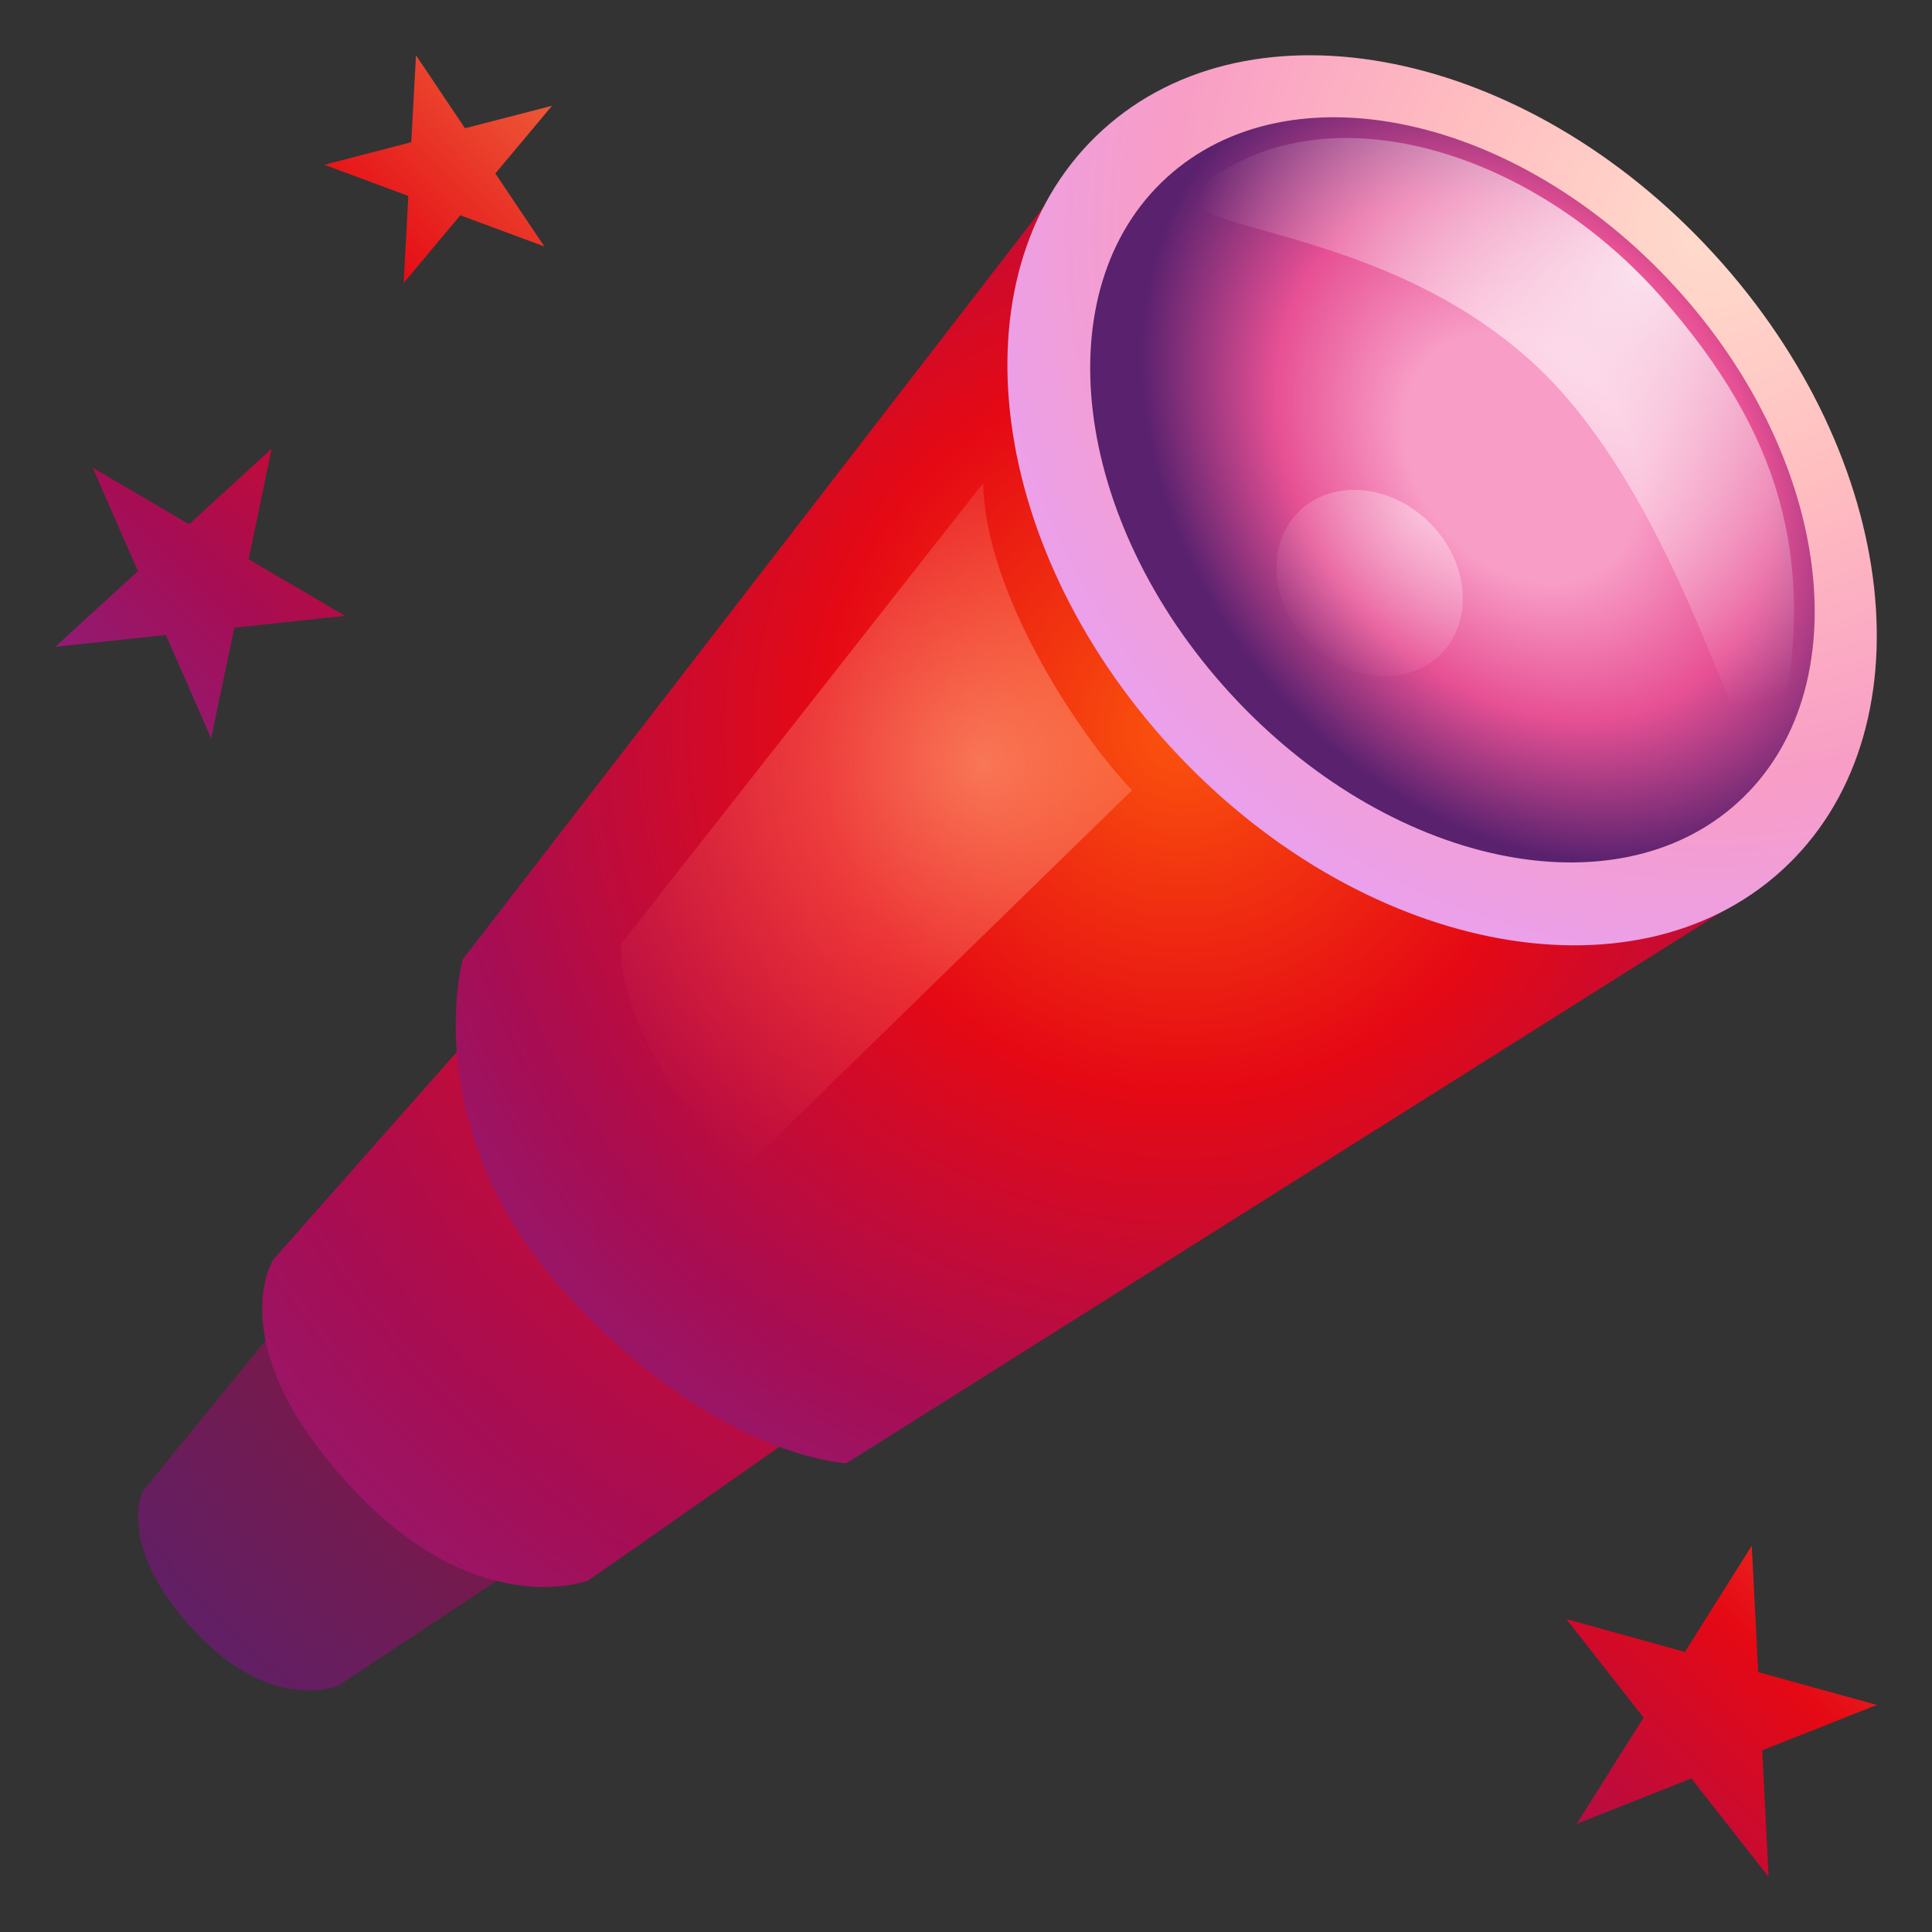 <svg width="28" height="28" viewBox="0 0 28 28" fill="none" xmlns="http://www.w3.org/2000/svg">
<rect x="0" y="0" width="28" height="28" fill="#333333" stroke="none"/>
<path d="M8.025 14.301L12.8 19.195L4.901 24.432C4.901 24.432 3.945 24.849 2.813 23.632C1.681 22.415 2.062 21.619 2.062 21.619L8.025 14.301Z" fill="url(#paint0_radial_157_605)"/>
<path d="M8.517 13.1L14 19.076L8.531 22.902C8.531 22.902 6.914 23.549 5.049 21.509C3.184 19.468 3.96 18.255 3.96 18.255L8.517 13.1Z" fill="url(#paint1_radial_157_605)"/>
<path d="M15.5 2.51L25.55 12.839L12.266 21.207C12.266 21.207 10.373 21.128 8.199 18.745C6.025 16.362 6.705 13.905 6.705 13.905L15.5 2.51Z" fill="url(#paint2_radial_157_605)"/>
<path d="M24.835 3.676C27.552 6.64 27.993 10.644 25.819 12.618C23.646 14.593 19.681 13.79 16.965 10.826C14.248 7.861 13.807 3.857 15.981 1.883C18.154 -0.091 22.119 0.711 24.835 3.676Z" fill="url(#paint3_radial_157_605)"/>
<path d="M25.189 11.627C23.406 13.252 20.107 12.541 17.821 10.04C15.535 7.539 15.127 4.195 16.911 2.571C18.694 0.947 21.993 1.658 24.279 4.159C26.565 6.659 26.973 10.003 25.189 11.627Z" fill="url(#paint4_radial_157_605)"/>
<path opacity="0.85" d="M25.839 10.412C26.288 8.089 25.827 6.297 24.08 4.31C22.333 2.323 19.675 1.433 17.89 2.38C15.685 3.549 20.187 2.798 22.729 5.791C24.913 8.362 25.426 12.55 25.839 10.412Z" fill="url(#paint5_radial_157_605)"/>
<path opacity="0.4" d="M21.199 8.623C21.227 9.362 20.647 9.884 19.902 9.788C19.157 9.693 18.529 9.016 18.501 8.277C18.473 7.537 19.053 7.015 19.798 7.111C20.543 7.206 21.171 7.883 21.199 8.623Z" fill="url(#paint6_radial_157_605)"/>
<path opacity="0.6" d="M14.25 7L9.002 13.679C8.954 14.728 9.934 16.275 10.806 16.915L16.406 11.453C15.589 10.598 14.268 8.549 14.25 7Z" fill="url(#paint7_radial_157_605)"/>
<path fill-rule="evenodd" clip-rule="evenodd" d="M6.029 0.801L6.739 1.859L8 1.533L7.179 2.514L7.889 3.572L6.671 3.12L5.85 4.101L5.918 2.84L4.7 2.388L5.96 2.061L6.029 0.801ZM25.388 22.401L25.481 24.234L27.2 24.709L25.539 25.367L25.632 27.201L24.512 25.774L22.851 26.432L23.82 24.892L22.7 23.465L24.419 23.941L25.388 22.401ZM3.603 8.105L3.938 6.501L2.74 7.598L1.343 6.778L1.999 8.277L0.8 9.374L2.404 9.203L3.06 10.701L3.396 9.097L5 8.925L3.603 8.105Z" fill="url(#paint8_linear_157_605)"/>
<defs>
<radialGradient id="paint0_radial_157_605" cx="0" cy="0" r="1" gradientUnits="userSpaceOnUse" gradientTransform="translate(14.344 12.351) rotate(135) scale(17.457)">
<stop stop-color="#99421D"/>
<stop offset="0.333" stop-color="#99161D"/>
<stop offset="0.667" stop-color="#7D1845"/>
<stop offset="1" stop-color="#59216E"/>
</radialGradient>
<radialGradient id="paint1_radial_157_605" cx="0" cy="0" r="1" gradientUnits="userSpaceOnUse" gradientTransform="translate(17.297 9.65) rotate(135) scale(22.274 22.264)">
<stop stop-color="#EF7744"/>
<stop offset="0.333" stop-color="#E50914"/>
<stop offset="0.667" stop-color="#A70D53"/>
<stop offset="1" stop-color="#792A95"/>
</radialGradient>
<radialGradient id="paint2_radial_157_605" cx="0" cy="0" r="1" gradientUnits="userSpaceOnUse" gradientTransform="translate(17.15 10.553) rotate(135) scale(15.906)">
<stop stop-color="#FB540D"/>
<stop offset="0.333" stop-color="#E50914"/>
<stop offset="0.667" stop-color="#A70D53"/>
<stop offset="1" stop-color="#792A95"/>
</radialGradient>
<radialGradient id="paint3_radial_157_605" cx="0" cy="0" r="1" gradientUnits="userSpaceOnUse" gradientTransform="translate(24.837 3.354) rotate(134.326) scale(12.022 12.018)">
<stop stop-color="#FFDCCC"/>
<stop offset="0.333" stop-color="#FFBDC0"/>
<stop offset="0.667" stop-color="#F89DC6"/>
<stop offset="1" stop-color="#E4A1FA"/>
</radialGradient>
<radialGradient id="paint4_radial_157_605" cx="0" cy="0" r="1" gradientUnits="userSpaceOnUse" gradientTransform="translate(22.065 6.636) rotate(141.875) scale(4.936 6.408)">
<stop offset="0.307" stop-color="#F89DC6"/>
<stop offset="0.645" stop-color="#E75094"/>
<stop offset="1" stop-color="#59216E"/>
</radialGradient>
<radialGradient id="paint5_radial_157_605" cx="0" cy="0" r="1" gradientUnits="userSpaceOnUse" gradientTransform="translate(23.9 3.8) rotate(135) scale(6.576)">
<stop stop-color="white"/>
<stop offset="1" stop-color="white" stop-opacity="0"/>
</radialGradient>
<radialGradient id="paint6_radial_157_605" cx="0" cy="0" r="1" gradientUnits="userSpaceOnUse" gradientTransform="translate(20.618 7.482) rotate(131.079) scale(2.543 3.003)">
<stop stop-color="white"/>
<stop offset="1" stop-color="white" stop-opacity="0"/>
</radialGradient>
<radialGradient id="paint7_radial_157_605" cx="0" cy="0" r="1" gradientUnits="userSpaceOnUse" gradientTransform="translate(14.227 11.066) rotate(137.622) scale(6.788)">
<stop stop-color="#FFA984"/>
<stop offset="1" stop-color="#F7636B" stop-opacity="0"/>
</radialGradient>
<linearGradient id="paint8_linear_157_605" x1="18.325" y1="9.951" x2="8.125" y2="20.151" gradientUnits="userSpaceOnUse">
<stop stop-color="#EF7744"/>
<stop offset="0.333" stop-color="#E50914"/>
<stop offset="0.667" stop-color="#A70D53"/>
<stop offset="1" stop-color="#792A95"/>
</linearGradient>
</defs>
</svg>
